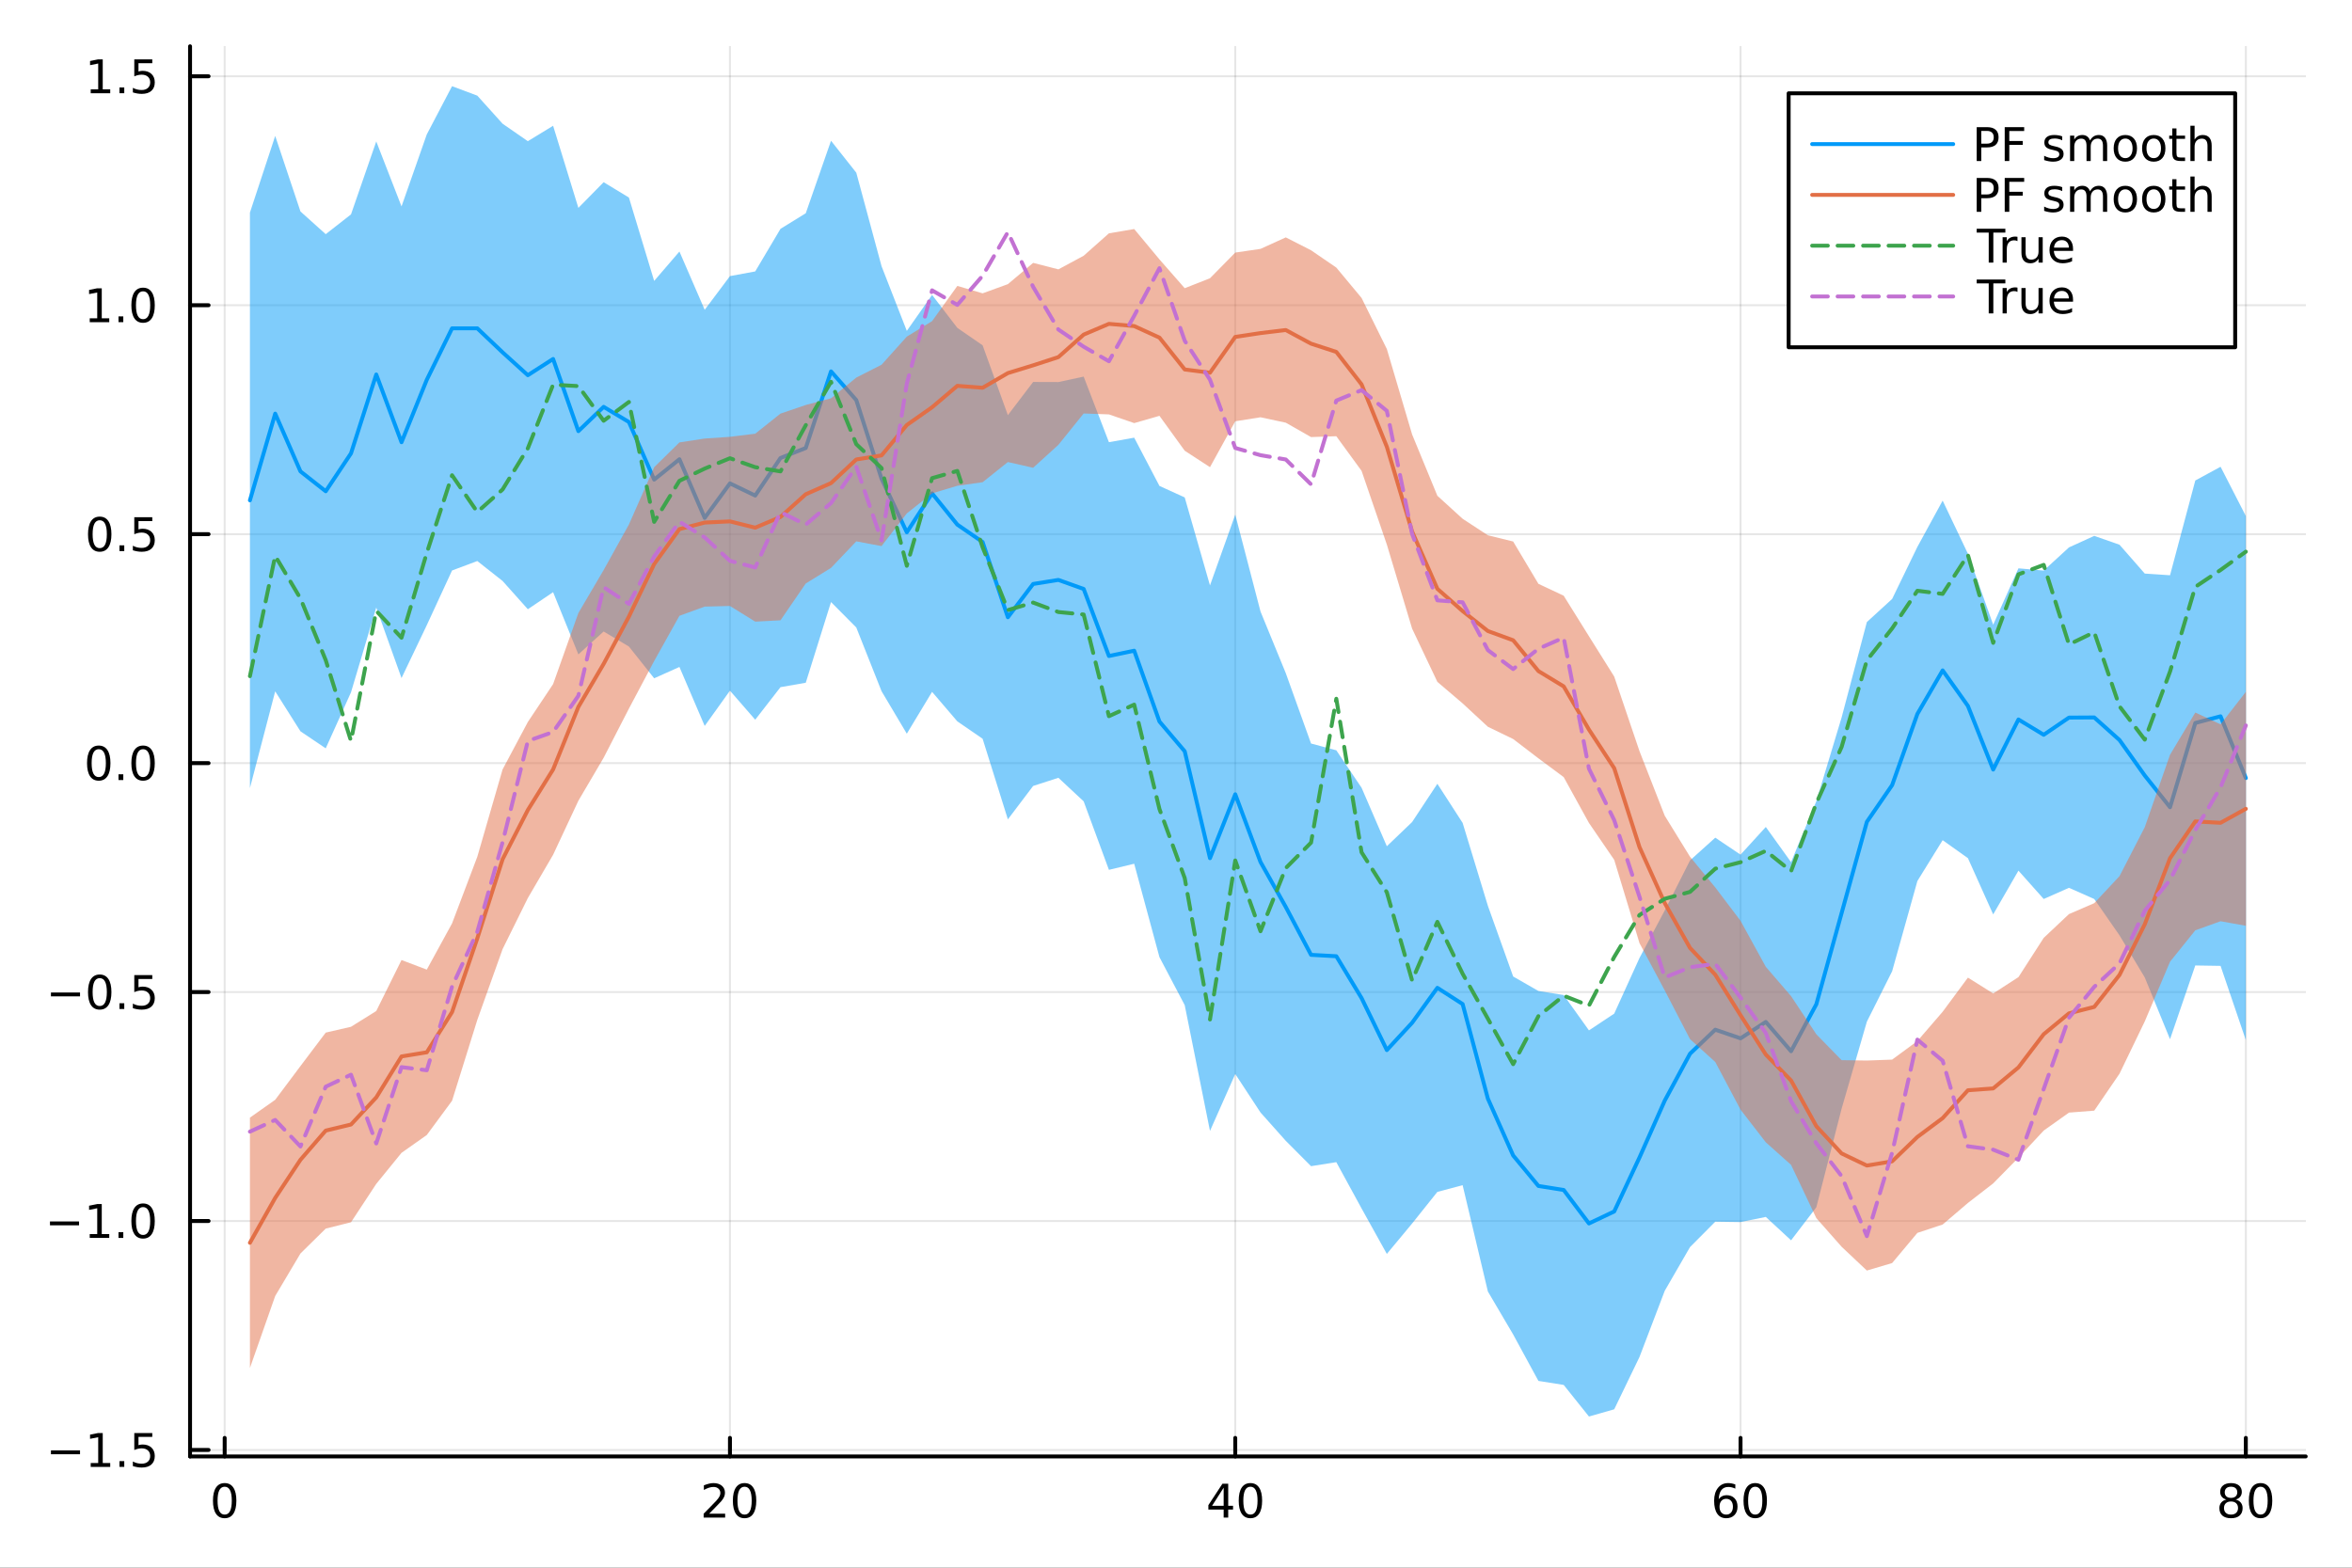 <?xml version="1.0" encoding="utf-8"?>
<svg xmlns="http://www.w3.org/2000/svg" xmlns:xlink="http://www.w3.org/1999/xlink" width="600" height="400" viewBox="0 0 2400 1600">
<rect x="0" y="0" width="2400" height="1600" fill="#333333" stroke="none"/>
<defs>
  <clipPath id="clip030">
    <rect x="0" y="0" width="2400" height="1600"/>
  </clipPath>
</defs>
<path clip-path="url(#clip030)" d="M0 1600 L2400 1600 L2400 0 L0 0  Z" fill="#ffffff" fill-rule="evenodd" fill-opacity="1"/>
<defs>
  <clipPath id="clip031">
    <rect x="480" y="0" width="1681" height="1600"/>
  </clipPath>
</defs>
<path clip-path="url(#clip030)" d="M193.936 1486.45 L2352.76 1486.45 L2352.76 47.244 L193.936 47.244  Z" fill="#ffffff" fill-rule="evenodd" fill-opacity="1"/>
<defs>
  <clipPath id="clip032">
    <rect x="193" y="47" width="2160" height="1440"/>
  </clipPath>
</defs>
<polyline clip-path="url(#clip032)" style="stroke:#000000; stroke-linecap:round; stroke-linejoin:round; stroke-width:2; stroke-opacity:0.1; fill:none" points="229.255,1486.45 229.255,47.244 "/>
<polyline clip-path="url(#clip032)" style="stroke:#000000; stroke-linecap:round; stroke-linejoin:round; stroke-width:2; stroke-opacity:0.1; fill:none" points="744.855,1486.45 744.855,47.244 "/>
<polyline clip-path="url(#clip032)" style="stroke:#000000; stroke-linecap:round; stroke-linejoin:round; stroke-width:2; stroke-opacity:0.1; fill:none" points="1260.46,1486.45 1260.46,47.244 "/>
<polyline clip-path="url(#clip032)" style="stroke:#000000; stroke-linecap:round; stroke-linejoin:round; stroke-width:2; stroke-opacity:0.1; fill:none" points="1776.06,1486.45 1776.06,47.244 "/>
<polyline clip-path="url(#clip032)" style="stroke:#000000; stroke-linecap:round; stroke-linejoin:round; stroke-width:2; stroke-opacity:0.1; fill:none" points="2291.66,1486.45 2291.66,47.244 "/>
<polyline clip-path="url(#clip032)" style="stroke:#000000; stroke-linecap:round; stroke-linejoin:round; stroke-width:2; stroke-opacity:0.1; fill:none" points="193.936,1479.84 2352.76,1479.84 "/>
<polyline clip-path="url(#clip032)" style="stroke:#000000; stroke-linecap:round; stroke-linejoin:round; stroke-width:2; stroke-opacity:0.1; fill:none" points="193.936,1246.17 2352.76,1246.17 "/>
<polyline clip-path="url(#clip032)" style="stroke:#000000; stroke-linecap:round; stroke-linejoin:round; stroke-width:2; stroke-opacity:0.1; fill:none" points="193.936,1012.51 2352.76,1012.51 "/>
<polyline clip-path="url(#clip032)" style="stroke:#000000; stroke-linecap:round; stroke-linejoin:round; stroke-width:2; stroke-opacity:0.1; fill:none" points="193.936,778.848 2352.76,778.848 "/>
<polyline clip-path="url(#clip032)" style="stroke:#000000; stroke-linecap:round; stroke-linejoin:round; stroke-width:2; stroke-opacity:0.1; fill:none" points="193.936,545.184 2352.76,545.184 "/>
<polyline clip-path="url(#clip032)" style="stroke:#000000; stroke-linecap:round; stroke-linejoin:round; stroke-width:2; stroke-opacity:0.1; fill:none" points="193.936,311.521 2352.76,311.521 "/>
<polyline clip-path="url(#clip032)" style="stroke:#000000; stroke-linecap:round; stroke-linejoin:round; stroke-width:2; stroke-opacity:0.1; fill:none" points="193.936,77.858 2352.76,77.858 "/>
<polyline clip-path="url(#clip030)" style="stroke:#000000; stroke-linecap:round; stroke-linejoin:round; stroke-width:4; stroke-opacity:1; fill:none" points="193.936,1486.45 2352.76,1486.45 "/>
<polyline clip-path="url(#clip030)" style="stroke:#000000; stroke-linecap:round; stroke-linejoin:round; stroke-width:4; stroke-opacity:1; fill:none" points="229.255,1486.45 229.255,1467.55 "/>
<polyline clip-path="url(#clip030)" style="stroke:#000000; stroke-linecap:round; stroke-linejoin:round; stroke-width:4; stroke-opacity:1; fill:none" points="744.855,1486.45 744.855,1467.55 "/>
<polyline clip-path="url(#clip030)" style="stroke:#000000; stroke-linecap:round; stroke-linejoin:round; stroke-width:4; stroke-opacity:1; fill:none" points="1260.46,1486.45 1260.46,1467.55 "/>
<polyline clip-path="url(#clip030)" style="stroke:#000000; stroke-linecap:round; stroke-linejoin:round; stroke-width:4; stroke-opacity:1; fill:none" points="1776.06,1486.45 1776.06,1467.55 "/>
<polyline clip-path="url(#clip030)" style="stroke:#000000; stroke-linecap:round; stroke-linejoin:round; stroke-width:4; stroke-opacity:1; fill:none" points="2291.66,1486.45 2291.66,1467.55 "/>
<path clip-path="url(#clip030)" d="M229.255 1517.37 Q225.644 1517.37 223.815 1520.93 Q222.009 1524.47 222.009 1531.6 Q222.009 1538.71 223.815 1542.27 Q225.644 1545.82 229.255 1545.82 Q232.889 1545.82 234.694 1542.27 Q236.523 1538.71 236.523 1531.6 Q236.523 1524.47 234.694 1520.93 Q232.889 1517.37 229.255 1517.37 M229.255 1513.66 Q235.065 1513.66 238.12 1518.27 Q241.199 1522.85 241.199 1531.6 Q241.199 1540.33 238.12 1544.94 Q235.065 1549.52 229.255 1549.52 Q223.444 1549.52 220.366 1544.94 Q217.31 1540.33 217.31 1531.6 Q217.31 1522.85 220.366 1518.27 Q223.444 1513.66 229.255 1513.66 Z" fill="#000000" fill-rule="nonzero" fill-opacity="1" /><path clip-path="url(#clip030)" d="M723.629 1544.91 L739.948 1544.91 L739.948 1548.85 L718.004 1548.85 L718.004 1544.91 Q720.666 1542.16 725.249 1537.53 Q729.855 1532.88 731.036 1531.53 Q733.281 1529.01 734.161 1527.27 Q735.064 1525.51 735.064 1523.82 Q735.064 1521.07 733.119 1519.33 Q731.198 1517.6 728.096 1517.6 Q725.897 1517.6 723.443 1518.36 Q721.013 1519.13 718.235 1520.68 L718.235 1515.95 Q721.059 1514.82 723.513 1514.24 Q725.967 1513.66 728.004 1513.66 Q733.374 1513.66 736.568 1516.35 Q739.763 1519.03 739.763 1523.52 Q739.763 1525.65 738.953 1527.57 Q738.166 1529.47 736.059 1532.07 Q735.48 1532.74 732.379 1535.95 Q729.277 1539.15 723.629 1544.91 Z" fill="#000000" fill-rule="nonzero" fill-opacity="1" /><path clip-path="url(#clip030)" d="M759.763 1517.37 Q756.152 1517.37 754.323 1520.93 Q752.517 1524.47 752.517 1531.6 Q752.517 1538.71 754.323 1542.27 Q756.152 1545.82 759.763 1545.82 Q763.397 1545.82 765.202 1542.27 Q767.031 1538.71 767.031 1531.6 Q767.031 1524.47 765.202 1520.93 Q763.397 1517.37 759.763 1517.37 M759.763 1513.66 Q765.573 1513.66 768.628 1518.27 Q771.707 1522.85 771.707 1531.6 Q771.707 1540.33 768.628 1544.94 Q765.573 1549.52 759.763 1549.52 Q753.952 1549.52 750.874 1544.94 Q747.818 1540.33 747.818 1531.6 Q747.818 1522.85 750.874 1518.27 Q753.952 1513.66 759.763 1513.66 Z" fill="#000000" fill-rule="nonzero" fill-opacity="1" /><path clip-path="url(#clip030)" d="M1248.63 1518.36 L1236.82 1536.81 L1248.63 1536.81 L1248.63 1518.36 M1247.4 1514.29 L1253.28 1514.29 L1253.28 1536.81 L1258.21 1536.81 L1258.21 1540.7 L1253.28 1540.7 L1253.28 1548.85 L1248.63 1548.85 L1248.63 1540.7 L1233.03 1540.7 L1233.03 1536.19 L1247.4 1514.29 Z" fill="#000000" fill-rule="nonzero" fill-opacity="1" /><path clip-path="url(#clip030)" d="M1275.94 1517.37 Q1272.33 1517.37 1270.5 1520.93 Q1268.7 1524.47 1268.7 1531.6 Q1268.7 1538.71 1270.5 1542.27 Q1272.33 1545.82 1275.94 1545.82 Q1279.58 1545.82 1281.38 1542.27 Q1283.21 1538.71 1283.21 1531.6 Q1283.21 1524.47 1281.38 1520.93 Q1279.58 1517.37 1275.94 1517.37 M1275.94 1513.66 Q1281.75 1513.66 1284.81 1518.27 Q1287.89 1522.85 1287.89 1531.6 Q1287.89 1540.33 1284.81 1544.94 Q1281.75 1549.52 1275.94 1549.52 Q1270.13 1549.52 1267.05 1544.94 Q1264 1540.33 1264 1531.6 Q1264 1522.85 1267.05 1518.27 Q1270.13 1513.66 1275.94 1513.66 Z" fill="#000000" fill-rule="nonzero" fill-opacity="1" /><path clip-path="url(#clip030)" d="M1761.46 1529.7 Q1758.31 1529.7 1756.46 1531.86 Q1754.63 1534.01 1754.63 1537.76 Q1754.63 1541.49 1756.46 1543.66 Q1758.31 1545.82 1761.46 1545.82 Q1764.61 1545.82 1766.44 1543.66 Q1768.29 1541.49 1768.29 1537.76 Q1768.29 1534.01 1766.44 1531.86 Q1764.61 1529.7 1761.46 1529.7 M1770.74 1515.05 L1770.74 1519.31 Q1768.98 1518.48 1767.18 1518.04 Q1765.4 1517.6 1763.64 1517.6 Q1759.01 1517.6 1756.55 1520.72 Q1754.12 1523.85 1753.78 1530.17 Q1755.14 1528.15 1757.2 1527.09 Q1759.26 1526 1761.74 1526 Q1766.95 1526 1769.96 1529.17 Q1772.99 1532.32 1772.99 1537.76 Q1772.99 1543.08 1769.84 1546.3 Q1766.69 1549.52 1761.46 1549.52 Q1755.47 1549.52 1752.3 1544.94 Q1749.12 1540.33 1749.12 1531.6 Q1749.12 1523.41 1753.01 1518.55 Q1756.9 1513.66 1763.45 1513.66 Q1765.21 1513.66 1766.99 1514.01 Q1768.8 1514.36 1770.74 1515.05 Z" fill="#000000" fill-rule="nonzero" fill-opacity="1" /><path clip-path="url(#clip030)" d="M1791.04 1517.37 Q1787.43 1517.37 1785.61 1520.93 Q1783.8 1524.47 1783.8 1531.6 Q1783.8 1538.71 1785.61 1542.27 Q1787.43 1545.82 1791.04 1545.82 Q1794.68 1545.82 1796.48 1542.27 Q1798.31 1538.71 1798.31 1531.6 Q1798.31 1524.47 1796.48 1520.93 Q1794.68 1517.37 1791.04 1517.37 M1791.04 1513.66 Q1796.86 1513.66 1799.91 1518.27 Q1802.99 1522.85 1802.99 1531.6 Q1802.99 1540.33 1799.91 1544.94 Q1796.86 1549.52 1791.04 1549.52 Q1785.23 1549.52 1782.16 1544.94 Q1779.1 1540.33 1779.1 1531.6 Q1779.1 1522.85 1782.16 1518.27 Q1785.23 1513.66 1791.04 1513.66 Z" fill="#000000" fill-rule="nonzero" fill-opacity="1" /><path clip-path="url(#clip030)" d="M2276.53 1532.44 Q2273.2 1532.44 2271.28 1534.22 Q2269.38 1536 2269.38 1539.13 Q2269.38 1542.25 2271.28 1544.03 Q2273.2 1545.82 2276.53 1545.82 Q2279.86 1545.82 2281.78 1544.03 Q2283.71 1542.23 2283.71 1539.13 Q2283.71 1536 2281.78 1534.22 Q2279.89 1532.44 2276.53 1532.44 M2271.85 1530.45 Q2268.84 1529.7 2267.16 1527.64 Q2265.49 1525.58 2265.49 1522.62 Q2265.49 1518.48 2268.43 1516.07 Q2271.39 1513.66 2276.53 1513.66 Q2281.69 1513.66 2284.63 1516.07 Q2287.57 1518.48 2287.57 1522.62 Q2287.57 1525.58 2285.88 1527.64 Q2284.22 1529.7 2281.23 1530.45 Q2284.61 1531.23 2286.48 1533.52 Q2288.38 1535.82 2288.38 1539.13 Q2288.38 1544.15 2285.3 1546.83 Q2282.25 1549.52 2276.53 1549.52 Q2270.81 1549.52 2267.73 1546.83 Q2264.68 1544.15 2264.68 1539.13 Q2264.68 1535.82 2266.58 1533.52 Q2268.47 1531.23 2271.85 1530.45 M2270.14 1523.06 Q2270.14 1525.75 2271.81 1527.25 Q2273.5 1528.76 2276.53 1528.76 Q2279.54 1528.76 2281.23 1527.25 Q2282.94 1525.75 2282.94 1523.06 Q2282.94 1520.38 2281.23 1518.87 Q2279.54 1517.37 2276.53 1517.37 Q2273.5 1517.37 2271.81 1518.87 Q2270.14 1520.38 2270.14 1523.06 Z" fill="#000000" fill-rule="nonzero" fill-opacity="1" /><path clip-path="url(#clip030)" d="M2306.69 1517.37 Q2303.08 1517.37 2301.25 1520.93 Q2299.45 1524.47 2299.45 1531.6 Q2299.45 1538.71 2301.25 1542.27 Q2303.08 1545.82 2306.69 1545.82 Q2310.33 1545.82 2312.13 1542.27 Q2313.96 1538.71 2313.96 1531.6 Q2313.96 1524.47 2312.13 1520.93 Q2310.33 1517.37 2306.69 1517.37 M2306.69 1513.66 Q2312.5 1513.66 2315.56 1518.27 Q2318.64 1522.85 2318.64 1531.6 Q2318.64 1540.33 2315.56 1544.94 Q2312.5 1549.52 2306.69 1549.52 Q2300.88 1549.52 2297.8 1544.94 Q2294.75 1540.33 2294.75 1531.6 Q2294.75 1522.85 2297.8 1518.27 Q2300.88 1513.66 2306.69 1513.66 Z" fill="#000000" fill-rule="nonzero" fill-opacity="1" /><polyline clip-path="url(#clip030)" style="stroke:#000000; stroke-linecap:round; stroke-linejoin:round; stroke-width:4; stroke-opacity:1; fill:none" points="193.936,1486.45 193.936,47.244 "/>
<polyline clip-path="url(#clip030)" style="stroke:#000000; stroke-linecap:round; stroke-linejoin:round; stroke-width:4; stroke-opacity:1; fill:none" points="193.936,1479.84 212.834,1479.84 "/>
<polyline clip-path="url(#clip030)" style="stroke:#000000; stroke-linecap:round; stroke-linejoin:round; stroke-width:4; stroke-opacity:1; fill:none" points="193.936,1246.17 212.834,1246.17 "/>
<polyline clip-path="url(#clip030)" style="stroke:#000000; stroke-linecap:round; stroke-linejoin:round; stroke-width:4; stroke-opacity:1; fill:none" points="193.936,1012.51 212.834,1012.51 "/>
<polyline clip-path="url(#clip030)" style="stroke:#000000; stroke-linecap:round; stroke-linejoin:round; stroke-width:4; stroke-opacity:1; fill:none" points="193.936,778.848 212.834,778.848 "/>
<polyline clip-path="url(#clip030)" style="stroke:#000000; stroke-linecap:round; stroke-linejoin:round; stroke-width:4; stroke-opacity:1; fill:none" points="193.936,545.184 212.834,545.184 "/>
<polyline clip-path="url(#clip030)" style="stroke:#000000; stroke-linecap:round; stroke-linejoin:round; stroke-width:4; stroke-opacity:1; fill:none" points="193.936,311.521 212.834,311.521 "/>
<polyline clip-path="url(#clip030)" style="stroke:#000000; stroke-linecap:round; stroke-linejoin:round; stroke-width:4; stroke-opacity:1; fill:none" points="193.936,77.858 212.834,77.858 "/>
<path clip-path="url(#clip030)" d="M51.987 1480.29 L81.663 1480.29 L81.663 1484.22 L51.987 1484.22 L51.987 1480.29 Z" fill="#000000" fill-rule="nonzero" fill-opacity="1" /><path clip-path="url(#clip030)" d="M92.566 1493.18 L100.205 1493.18 L100.205 1466.82 L91.895 1468.48 L91.895 1464.22 L100.159 1462.56 L104.834 1462.56 L104.834 1493.18 L112.473 1493.18 L112.473 1497.12 L92.566 1497.12 L92.566 1493.18 Z" fill="#000000" fill-rule="nonzero" fill-opacity="1" /><path clip-path="url(#clip030)" d="M121.918 1491.24 L126.802 1491.24 L126.802 1497.12 L121.918 1497.12 L121.918 1491.24 Z" fill="#000000" fill-rule="nonzero" fill-opacity="1" /><path clip-path="url(#clip030)" d="M137.033 1462.56 L155.39 1462.56 L155.39 1466.49 L141.316 1466.49 L141.316 1474.96 Q142.334 1474.62 143.353 1474.46 Q144.371 1474.27 145.39 1474.27 Q151.177 1474.27 154.556 1477.44 Q157.936 1480.61 157.936 1486.03 Q157.936 1491.61 154.464 1494.71 Q150.992 1497.79 144.672 1497.79 Q142.496 1497.79 140.228 1497.42 Q137.982 1497.05 135.575 1496.31 L135.575 1491.61 Q137.658 1492.74 139.881 1493.3 Q142.103 1493.85 144.58 1493.85 Q148.584 1493.85 150.922 1491.75 Q153.26 1489.64 153.26 1486.03 Q153.26 1482.42 150.922 1480.31 Q148.584 1478.21 144.58 1478.21 Q142.705 1478.21 140.83 1478.62 Q138.978 1479.04 137.033 1479.92 L137.033 1462.56 Z" fill="#000000" fill-rule="nonzero" fill-opacity="1" /><path clip-path="url(#clip030)" d="M50.992 1246.63 L80.668 1246.63 L80.668 1250.56 L50.992 1250.56 L50.992 1246.63 Z" fill="#000000" fill-rule="nonzero" fill-opacity="1" /><path clip-path="url(#clip030)" d="M91.571 1259.52 L99.21 1259.52 L99.21 1233.15 L90.899 1234.82 L90.899 1230.56 L99.163 1228.89 L103.839 1228.89 L103.839 1259.52 L111.478 1259.52 L111.478 1263.45 L91.571 1263.45 L91.571 1259.52 Z" fill="#000000" fill-rule="nonzero" fill-opacity="1" /><path clip-path="url(#clip030)" d="M120.922 1257.57 L125.807 1257.57 L125.807 1263.45 L120.922 1263.45 L120.922 1257.57 Z" fill="#000000" fill-rule="nonzero" fill-opacity="1" /><path clip-path="url(#clip030)" d="M145.992 1231.97 Q142.381 1231.97 140.552 1235.54 Q138.746 1239.08 138.746 1246.21 Q138.746 1253.32 140.552 1256.88 Q142.381 1260.42 145.992 1260.42 Q149.626 1260.42 151.431 1256.88 Q153.26 1253.32 153.26 1246.21 Q153.26 1239.08 151.431 1235.54 Q149.626 1231.97 145.992 1231.97 M145.992 1228.27 Q151.802 1228.27 154.857 1232.88 Q157.936 1237.46 157.936 1246.21 Q157.936 1254.94 154.857 1259.54 Q151.802 1264.13 145.992 1264.13 Q140.181 1264.13 137.103 1259.54 Q134.047 1254.94 134.047 1246.21 Q134.047 1237.46 137.103 1232.88 Q140.181 1228.27 145.992 1228.27 Z" fill="#000000" fill-rule="nonzero" fill-opacity="1" /><path clip-path="url(#clip030)" d="M51.987 1012.96 L81.663 1012.96 L81.663 1016.9 L51.987 1016.9 L51.987 1012.96 Z" fill="#000000" fill-rule="nonzero" fill-opacity="1" /><path clip-path="url(#clip030)" d="M101.756 998.31 Q98.145 998.31 96.316 1001.87 Q94.51 1005.42 94.51 1012.55 Q94.51 1019.65 96.316 1023.22 Q98.145 1026.76 101.756 1026.76 Q105.39 1026.76 107.196 1023.22 Q109.024 1019.65 109.024 1012.55 Q109.024 1005.42 107.196 1001.87 Q105.39 998.31 101.756 998.31 M101.756 994.606 Q107.566 994.606 110.621 999.212 Q113.7 1003.8 113.7 1012.55 Q113.7 1021.27 110.621 1025.88 Q107.566 1030.46 101.756 1030.46 Q95.946 1030.46 92.867 1025.88 Q89.811 1021.27 89.811 1012.55 Q89.811 1003.8 92.867 999.212 Q95.946 994.606 101.756 994.606 Z" fill="#000000" fill-rule="nonzero" fill-opacity="1" /><path clip-path="url(#clip030)" d="M121.918 1023.91 L126.802 1023.91 L126.802 1029.79 L121.918 1029.79 L121.918 1023.91 Z" fill="#000000" fill-rule="nonzero" fill-opacity="1" /><path clip-path="url(#clip030)" d="M137.033 995.231 L155.39 995.231 L155.39 999.166 L141.316 999.166 L141.316 1007.64 Q142.334 1007.29 143.353 1007.13 Q144.371 1006.94 145.39 1006.94 Q151.177 1006.94 154.556 1010.12 Q157.936 1013.29 157.936 1018.7 Q157.936 1024.28 154.464 1027.38 Q150.992 1030.46 144.672 1030.46 Q142.496 1030.46 140.228 1030.09 Q137.982 1029.72 135.575 1028.98 L135.575 1024.28 Q137.658 1025.42 139.881 1025.97 Q142.103 1026.53 144.58 1026.53 Q148.584 1026.53 150.922 1024.42 Q153.26 1022.31 153.26 1018.7 Q153.26 1015.09 150.922 1012.99 Q148.584 1010.88 144.58 1010.88 Q142.705 1010.88 140.83 1011.3 Q138.978 1011.71 137.033 1012.59 L137.033 995.231 Z" fill="#000000" fill-rule="nonzero" fill-opacity="1" /><path clip-path="url(#clip030)" d="M100.76 764.646 Q97.149 764.646 95.321 768.211 Q93.515 771.753 93.515 778.882 Q93.515 785.989 95.321 789.554 Q97.149 793.095 100.76 793.095 Q104.395 793.095 106.2 789.554 Q108.029 785.989 108.029 778.882 Q108.029 771.753 106.2 768.211 Q104.395 764.646 100.76 764.646 M100.76 760.943 Q106.571 760.943 109.626 765.549 Q112.705 770.132 112.705 778.882 Q112.705 787.609 109.626 792.216 Q106.571 796.799 100.76 796.799 Q94.95 796.799 91.871 792.216 Q88.816 787.609 88.816 778.882 Q88.816 770.132 91.871 765.549 Q94.95 760.943 100.76 760.943 Z" fill="#000000" fill-rule="nonzero" fill-opacity="1" /><path clip-path="url(#clip030)" d="M120.922 790.248 L125.807 790.248 L125.807 796.128 L120.922 796.128 L120.922 790.248 Z" fill="#000000" fill-rule="nonzero" fill-opacity="1" /><path clip-path="url(#clip030)" d="M145.992 764.646 Q142.381 764.646 140.552 768.211 Q138.746 771.753 138.746 778.882 Q138.746 785.989 140.552 789.554 Q142.381 793.095 145.992 793.095 Q149.626 793.095 151.431 789.554 Q153.26 785.989 153.26 778.882 Q153.26 771.753 151.431 768.211 Q149.626 764.646 145.992 764.646 M145.992 760.943 Q151.802 760.943 154.857 765.549 Q157.936 770.132 157.936 778.882 Q157.936 787.609 154.857 792.216 Q151.802 796.799 145.992 796.799 Q140.181 796.799 137.103 792.216 Q134.047 787.609 134.047 778.882 Q134.047 770.132 137.103 765.549 Q140.181 760.943 145.992 760.943 Z" fill="#000000" fill-rule="nonzero" fill-opacity="1" /><path clip-path="url(#clip030)" d="M101.756 530.983 Q98.145 530.983 96.316 534.548 Q94.51 538.09 94.51 545.219 Q94.51 552.326 96.316 555.89 Q98.145 559.432 101.756 559.432 Q105.39 559.432 107.196 555.89 Q109.024 552.326 109.024 545.219 Q109.024 538.09 107.196 534.548 Q105.39 530.983 101.756 530.983 M101.756 527.279 Q107.566 527.279 110.621 531.886 Q113.7 536.469 113.7 545.219 Q113.7 553.946 110.621 558.552 Q107.566 563.136 101.756 563.136 Q95.946 563.136 92.867 558.552 Q89.811 553.946 89.811 545.219 Q89.811 536.469 92.867 531.886 Q95.946 527.279 101.756 527.279 Z" fill="#000000" fill-rule="nonzero" fill-opacity="1" /><path clip-path="url(#clip030)" d="M121.918 556.585 L126.802 556.585 L126.802 562.464 L121.918 562.464 L121.918 556.585 Z" fill="#000000" fill-rule="nonzero" fill-opacity="1" /><path clip-path="url(#clip030)" d="M137.033 527.904 L155.39 527.904 L155.39 531.84 L141.316 531.84 L141.316 540.312 Q142.334 539.964 143.353 539.802 Q144.371 539.617 145.39 539.617 Q151.177 539.617 154.556 542.789 Q157.936 545.96 157.936 551.376 Q157.936 556.955 154.464 560.057 Q150.992 563.136 144.672 563.136 Q142.496 563.136 140.228 562.765 Q137.982 562.395 135.575 561.654 L135.575 556.955 Q137.658 558.089 139.881 558.645 Q142.103 559.201 144.58 559.201 Q148.584 559.201 150.922 557.094 Q153.26 554.988 153.26 551.376 Q153.26 547.765 150.922 545.659 Q148.584 543.552 144.58 543.552 Q142.705 543.552 140.83 543.969 Q138.978 544.386 137.033 545.265 L137.033 527.904 Z" fill="#000000" fill-rule="nonzero" fill-opacity="1" /><path clip-path="url(#clip030)" d="M91.571 324.866 L99.21 324.866 L99.21 298.5 L90.899 300.167 L90.899 295.908 L99.163 294.241 L103.839 294.241 L103.839 324.866 L111.478 324.866 L111.478 328.801 L91.571 328.801 L91.571 324.866 Z" fill="#000000" fill-rule="nonzero" fill-opacity="1" /><path clip-path="url(#clip030)" d="M120.922 322.921 L125.807 322.921 L125.807 328.801 L120.922 328.801 L120.922 322.921 Z" fill="#000000" fill-rule="nonzero" fill-opacity="1" /><path clip-path="url(#clip030)" d="M145.992 297.32 Q142.381 297.32 140.552 300.885 Q138.746 304.426 138.746 311.556 Q138.746 318.662 140.552 322.227 Q142.381 325.769 145.992 325.769 Q149.626 325.769 151.431 322.227 Q153.26 318.662 153.26 311.556 Q153.26 304.426 151.431 300.885 Q149.626 297.32 145.992 297.32 M145.992 293.616 Q151.802 293.616 154.857 298.223 Q157.936 302.806 157.936 311.556 Q157.936 320.283 154.857 324.889 Q151.802 329.472 145.992 329.472 Q140.181 329.472 137.103 324.889 Q134.047 320.283 134.047 311.556 Q134.047 302.806 137.103 298.223 Q140.181 293.616 145.992 293.616 Z" fill="#000000" fill-rule="nonzero" fill-opacity="1" /><path clip-path="url(#clip030)" d="M92.566 91.203 L100.205 91.203 L100.205 64.837 L91.895 66.504 L91.895 62.244 L100.159 60.578 L104.834 60.578 L104.834 91.203 L112.473 91.203 L112.473 95.138 L92.566 95.138 L92.566 91.203 Z" fill="#000000" fill-rule="nonzero" fill-opacity="1" /><path clip-path="url(#clip030)" d="M121.918 89.258 L126.802 89.258 L126.802 95.138 L121.918 95.138 L121.918 89.258 Z" fill="#000000" fill-rule="nonzero" fill-opacity="1" /><path clip-path="url(#clip030)" d="M137.033 60.578 L155.39 60.578 L155.39 64.513 L141.316 64.513 L141.316 72.985 Q142.334 72.638 143.353 72.476 Q144.371 72.291 145.39 72.291 Q151.177 72.291 154.556 75.462 Q157.936 78.633 157.936 84.05 Q157.936 89.629 154.464 92.73 Q150.992 95.809 144.672 95.809 Q142.496 95.809 140.228 95.439 Q137.982 95.068 135.575 94.328 L135.575 89.629 Q137.658 90.763 139.881 91.318 Q142.103 91.874 144.58 91.874 Q148.584 91.874 150.922 89.767 Q153.26 87.661 153.26 84.05 Q153.26 80.439 150.922 78.332 Q148.584 76.226 144.58 76.226 Q142.705 76.226 140.83 76.642 Q138.978 77.059 137.033 77.939 L137.033 60.578 Z" fill="#000000" fill-rule="nonzero" fill-opacity="1" /><path clip-path="url(#clip032)" d="M255.035 804.286 L280.815 705.592 L306.595 746.394 L332.375 763.764 L358.155 706.609 L383.935 620.078 L409.715 692.039 L435.495 638.059 L461.275 582.249 L487.055 572.587 L512.835 592.938 L538.615 621.784 L564.395 604.378 L590.175 667.896 L615.955 644.529 L641.735 659.844 L667.515 692.267 L693.295 680.709 L719.075 740.908 L744.855 704.913 L770.635 734.538 L796.415 701.324 L822.195 696.821 L847.975 614.449 L873.755 640.414 L899.535 705.432 L925.316 748.819 L951.096 706.109 L976.876 736.241 L1002.66 753.96 L1028.44 836.246 L1054.22 802.165 L1080 793.812 L1105.78 817.853 L1131.56 887.765 L1157.34 881.534 L1183.12 976.891 L1208.9 1025.86 L1234.68 1154.24 L1260.46 1096.13 L1286.24 1135.42 L1312.02 1164.34 L1337.8 1190.21 L1363.58 1186.11 L1389.36 1233.35 L1415.14 1279.75 L1440.92 1248.73 L1466.7 1216.44 L1492.48 1209.62 L1518.26 1318.14 L1544.04 1361.97 L1569.82 1409.38 L1595.6 1413.47 L1621.38 1445.72 L1647.16 1438.35 L1672.94 1384.96 L1698.72 1317.4 L1724.5 1272.79 L1750.28 1246.86 L1776.06 1247.24 L1801.84 1242 L1827.62 1265.88 L1853.4 1232.14 L1879.18 1131.61 L1904.96 1042.75 L1930.74 991.296 L1956.52 899.158 L1982.3 857.489 L2008.08 875.848 L2033.86 933.248 L2059.64 888.584 L2085.42 917.517 L2111.2 906.106 L2136.98 917.536 L2162.76 954.636 L2188.54 997.624 L2214.32 1060.63 L2240.1 985.361 L2265.88 985.777 L2291.66 1061.5 L2291.66 526.654 L2265.88 476.374 L2240.1 490.403 L2214.32 587.122 L2188.54 585.393 L2162.76 555.957 L2136.98 546.935 L2111.2 558.683 L2085.42 582.331 L2059.64 580.041 L2033.86 637.605 L2008.08 565.143 L1982.3 510.936 L1956.52 558.136 L1930.74 611.304 L1904.96 634.883 L1879.18 732.305 L1853.4 817.753 L1827.62 879.928 L1801.84 844.013 L1776.06 872.268 L1750.28 854.951 L1724.5 878.141 L1698.72 929.204 L1672.94 977.754 L1647.16 1034.51 L1621.38 1051.62 L1595.6 1015.54 L1569.82 1011.42 L1544.04 996.613 L1518.26 924.537 L1492.48 839.876 L1466.7 799.939 L1440.92 838.992 L1415.14 863.698 L1389.36 803.977 L1363.58 765.77 L1337.8 758.841 L1312.02 687.023 L1286.24 624.137 L1260.46 525.21 L1234.68 597.482 L1208.9 507.691 L1183.12 495.948 L1157.34 446.701 L1131.56 451.304 L1105.78 384.356 L1080 389.925 L1054.22 389.838 L1028.44 423.694 L1002.66 352.401 L976.876 334.636 L951.096 300.999 L925.316 337.71 L899.535 271.683 L873.755 176.241 L847.975 143.663 L822.195 217.656 L796.415 233.554 L770.635 277.018 L744.855 281.806 L719.075 316.198 L693.295 256.718 L667.515 286.707 L641.735 201.598 L615.955 185.942 L590.175 212.171 L564.395 128.363 L538.615 144.096 L512.835 126.253 L487.055 97.614 L461.275 87.976 L435.495 137.175 L409.715 210.677 L383.935 144.354 L358.155 218.818 L332.375 238.999 L306.595 215.839 L280.815 138.748 L255.035 216.979  Z" fill="#009af9" fill-rule="evenodd" fill-opacity="0.5"/>
<polyline clip-path="url(#clip032)" style="stroke:#009af9; stroke-linecap:round; stroke-linejoin:round; stroke-width:4; stroke-opacity:1; fill:none" points="255.035,510.632 280.815,422.17 306.595,481.116 332.375,501.381 358.155,462.713 383.935,382.216 409.715,451.358 435.495,387.617 461.275,335.113 487.055,335.1 512.835,359.596 538.615,382.94 564.395,366.37 590.175,440.033 615.955,415.236 641.735,430.721 667.515,489.487 693.295,468.713 719.075,528.553 744.855,493.36 770.635,505.778 796.415,467.439 822.195,457.238 847.975,379.056 873.755,408.327 899.535,488.558 925.316,543.265 951.096,503.554 976.876,535.439 1002.66,553.18 1028.44,629.97 1054.22,596.001 1080,591.869 1105.78,601.105 1131.56,669.534 1157.34,664.117 1183.12,736.42 1208.9,766.775 1234.68,875.861 1260.46,810.671 1286.24,879.777 1312.02,925.681 1337.8,974.524 1363.58,975.939 1389.36,1018.66 1415.14,1071.72 1440.92,1043.86 1466.7,1008.19 1492.48,1024.75 1518.26,1121.34 1544.04,1179.29 1569.82,1210.4 1595.6,1214.5 1621.38,1248.67 1647.16,1236.43 1672.94,1181.36 1698.72,1123.3 1724.5,1075.46 1750.28,1050.91 1776.06,1059.75 1801.84,1043 1827.62,1072.9 1853.4,1024.95 1879.18,931.955 1904.96,838.817 1930.74,801.3 1956.52,728.647 1982.3,684.212 2008.08,720.496 2033.86,785.426 2059.64,734.312 2085.42,749.924 2111.2,732.395 2136.98,732.236 2162.76,755.296 2188.54,791.508 2214.32,823.877 2240.1,737.882 2265.88,731.076 2291.66,794.076 "/>
<path clip-path="url(#clip032)" d="M255.035 1396.14 L280.815 1322.72 L306.595 1279.31 L332.375 1253.92 L358.155 1247.46 L383.935 1208.28 L409.715 1176.6 L435.495 1158.4 L461.275 1123.45 L487.055 1040.89 L512.835 968.687 L538.615 916.554 L564.395 872.385 L590.175 817.251 L615.955 773.389 L641.735 723.252 L667.515 674.642 L693.295 628.494 L719.075 619.103 L744.855 618.465 L770.635 634.446 L796.415 633.083 L822.195 595.521 L847.975 579.595 L873.755 552.515 L899.535 557.333 L925.316 523.98 L951.096 503.523 L976.876 495.793 L1002.66 492.145 L1028.44 471.564 L1054.22 477.411 L1080 454.002 L1105.78 422.002 L1131.56 422.93 L1157.34 431.819 L1183.12 424.4 L1208.9 460.018 L1234.68 476.797 L1260.46 429.959 L1286.24 425.88 L1312.02 431.395 L1337.8 446.084 L1363.58 445.213 L1389.36 480.565 L1415.14 555.755 L1440.92 641.557 L1466.7 695.915 L1492.48 717.88 L1518.26 741.76 L1544.04 754.255 L1569.82 773.958 L1595.6 793.127 L1621.38 839.912 L1647.16 877.566 L1672.94 962.509 L1698.72 1010.85 L1724.5 1060.54 L1750.28 1083.87 L1776.06 1132.52 L1801.84 1165.85 L1827.62 1188.88 L1853.4 1243.23 L1879.18 1272.45 L1904.96 1296.74 L1930.74 1289.09 L1956.52 1258.29 L1982.3 1249.77 L2008.08 1227.74 L2033.86 1207.79 L2059.64 1181.56 L2085.42 1153.87 L2111.2 1135.55 L2136.98 1133.54 L2162.76 1095.84 L2188.54 1042.45 L2214.32 981.564 L2240.1 949.486 L2265.88 940.239 L2291.66 944.853 L2291.66 706.142 L2265.88 739.299 L2240.1 727.212 L2214.32 770.294 L2188.54 844.226 L2162.76 894.194 L2136.98 921.787 L2111.2 932.927 L2085.42 957.204 L2059.64 997.258 L2033.86 1013.94 L2008.08 997.768 L1982.3 1032.6 L1956.52 1062.48 L1930.74 1081.45 L1904.96 1082.4 L1879.18 1082.01 L1853.4 1055.6 L1827.62 1016.66 L1801.84 986.735 L1776.06 939.788 L1750.28 905.734 L1724.5 874.382 L1698.72 832.538 L1672.94 766.611 L1647.16 690.524 L1621.38 649.346 L1595.6 607.993 L1569.82 595.866 L1544.04 552.666 L1518.26 546.327 L1492.48 529.47 L1466.7 505.979 L1440.92 443.388 L1415.14 356.201 L1389.36 304.091 L1363.58 273.09 L1337.8 255.419 L1312.02 242.284 L1286.24 254.009 L1260.46 257.78 L1234.68 283.988 L1208.9 294.141 L1183.12 264.735 L1157.34 233.752 L1131.56 238.138 L1105.78 261.014 L1080 274.911 L1054.22 268.288 L1028.44 290.01 L1002.66 299.369 L976.876 291.807 L951.096 327.756 L925.316 343.57 L899.535 372.257 L873.755 385.37 L847.975 406.523 L822.195 413.343 L796.415 422.125 L770.635 442.647 L744.855 445.822 L719.075 447.567 L693.295 451.541 L667.515 476.826 L641.735 535.356 L615.955 581.795 L590.175 625.672 L564.395 698.195 L538.615 736.88 L512.835 785.317 L487.055 874.417 L461.275 942.451 L435.495 989.604 L409.715 979.819 L383.935 1031.85 L358.155 1047.94 L332.375 1053.88 L306.595 1088.03 L280.815 1122.47 L255.035 1140.66  Z" fill="#e26f46" fill-rule="evenodd" fill-opacity="0.5"/>
<polyline clip-path="url(#clip032)" style="stroke:#e26f46; stroke-linecap:round; stroke-linejoin:round; stroke-width:4; stroke-opacity:1; fill:none" points="255.035,1268.4 280.815,1222.6 306.595,1183.67 332.375,1153.9 358.155,1147.7 383.935,1120.06 409.715,1078.21 435.495,1074 461.275,1032.95 487.055,957.653 512.835,877.002 538.615,826.717 564.395,785.29 590.175,721.462 615.955,677.592 641.735,629.304 667.515,575.734 693.295,540.017 719.075,533.335 744.855,532.144 770.635,538.547 796.415,527.604 822.195,504.432 847.975,493.059 873.755,468.943 899.535,464.795 925.316,433.775 951.096,415.639 976.876,393.8 1002.66,395.757 1028.44,380.787 1054.22,372.849 1080,364.457 1105.78,341.508 1131.56,330.534 1157.34,332.786 1183.12,344.567 1208.9,377.079 1234.68,380.393 1260.46,343.869 1286.24,339.945 1312.02,336.84 1337.8,350.751 1363.58,359.152 1389.36,392.328 1415.14,455.978 1440.92,542.473 1466.7,600.947 1492.48,623.675 1518.26,644.044 1544.04,653.46 1569.82,684.912 1595.6,700.56 1621.38,744.629 1647.16,784.045 1672.94,864.56 1698.72,921.696 1724.5,967.463 1750.28,994.8 1776.06,1036.15 1801.84,1076.3 1827.62,1102.77 1853.4,1149.42 1879.18,1177.23 1904.96,1189.57 1930.74,1185.27 1956.52,1160.38 1982.3,1141.18 2008.08,1112.75 2033.86,1110.87 2059.64,1089.41 2085.42,1055.54 2111.2,1034.24 2136.98,1027.66 2162.76,995.016 2188.54,943.336 2214.32,875.929 2240.1,838.349 2265.88,839.769 2291.66,825.498 "/>
<polyline clip-path="url(#clip032)" style="stroke:#3da44d; stroke-linecap:round; stroke-linejoin:round; stroke-width:4; stroke-opacity:1; fill:none" stroke-dasharray="16, 10" points="255.035,690.089 280.815,567.326 306.595,610.806 332.375,673.755 358.155,756.209 383.935,623.481 409.715,650.853 435.495,564.299 461.275,485.034 487.055,522.54 512.835,499.587 538.615,457.507 564.395,392.602 590.175,394.072 615.955,429.415 641.735,410.251 667.515,532.625 693.295,490.72 719.075,478.275 744.855,467.688 770.635,476.803 796.415,481.116 822.195,434.005 847.975,389.68 873.755,453.326 899.535,477.711 925.316,577.46 951.096,488.02 976.876,480.621 1002.66,558.528 1028.44,622.67 1054.22,614.992 1080,624.636 1105.78,627.184 1131.56,730.949 1157.34,719.137 1183.12,825.704 1208.9,896.168 1234.68,1040.49 1260.46,878.205 1286.24,950.446 1312.02,885.959 1337.8,860.002 1363.58,713.174 1389.36,869.87 1415.14,910.711 1440.92,1000.64 1466.7,940.852 1492.48,993.802 1518.26,1039.71 1544.04,1086.11 1569.82,1037.08 1595.6,1016.23 1621.38,1026.33 1647.16,976.672 1672.94,933.894 1698.72,917.328 1724.5,910.27 1750.28,886.61 1776.06,879.989 1801.84,868.401 1827.62,889.153 1853.4,819.734 1879.18,762.395 1904.96,673.987 1930.74,641.363 1956.52,602.934 1982.3,606.139 2008.08,566.49 2033.86,656.111 2059.64,586.2 2085.42,576.53 2111.2,657.761 2136.98,645.253 2162.76,720.918 2188.54,754.892 2214.32,685.386 2240.1,598.99 2265.88,581.754 2291.66,563.05 "/>
<polyline clip-path="url(#clip032)" style="stroke:#c271d2; stroke-linecap:round; stroke-linejoin:round; stroke-width:4; stroke-opacity:1; fill:none" stroke-dasharray="16, 10" points="255.035,1154.96 280.815,1143.04 306.595,1170.1 332.375,1109.08 358.155,1096.86 383.935,1167.03 409.715,1089.13 435.495,1092.32 461.275,1006.89 487.055,950.906 512.835,859.602 538.615,756.25 564.395,747.07 590.175,710.143 615.955,599.283 641.735,616.292 667.515,567.894 693.295,532.439 719.075,548.477 744.855,572.392 770.635,579.184 796.415,522.62 822.195,535.465 847.975,513.446 873.755,476.313 899.535,551.51 925.316,391.499 951.096,296.31 976.876,311.189 1002.66,281.461 1028.44,236.942 1054.22,292.746 1080,336.334 1105.78,353.848 1131.56,368.702 1157.34,322.289 1183.12,273.715 1208.9,347.765 1234.68,387.538 1260.46,457.217 1286.24,464.569 1312.02,468.951 1337.8,494.312 1363.58,408.858 1389.36,398.171 1415.14,419.339 1440.92,544.899 1466.7,612.724 1492.48,614.716 1518.26,663.528 1544.04,682.867 1569.82,662.111 1595.6,650.795 1621.38,784.535 1647.16,837.067 1672.94,915.256 1698.72,997.649 1724.5,987.154 1750.28,983.681 1776.06,1018.12 1801.84,1054.29 1827.62,1123.86 1853.4,1166.88 1879.18,1200.31 1904.96,1261.64 1930.74,1176.5 1956.52,1061.06 1982.3,1082.58 2008.08,1169.93 2033.86,1173.38 2059.64,1183.64 2085.42,1111.42 2111.2,1038.7 2136.98,1007.2 2162.76,983.223 2188.54,929.517 2214.32,898.036 2240.1,847.197 2265.88,803.578 2291.66,740.408 "/>
<path clip-path="url(#clip030)" d="M1825.15 354.418 L2280.8 354.418 L2280.8 95.218 L1825.15 95.218  Z" fill="#ffffff" fill-rule="evenodd" fill-opacity="1"/>
<polyline clip-path="url(#clip030)" style="stroke:#000000; stroke-linecap:round; stroke-linejoin:round; stroke-width:4; stroke-opacity:1; fill:none" points="1825.15,354.418 2280.8,354.418 2280.8,95.218 1825.15,95.218 1825.15,354.418 "/>
<polyline clip-path="url(#clip030)" style="stroke:#009af9; stroke-linecap:round; stroke-linejoin:round; stroke-width:4; stroke-opacity:1; fill:none" points="1849.13,147.058 1993.05,147.058 "/>
<path clip-path="url(#clip030)" d="M2021.72 133.62 L2021.72 146.606 L2027.6 146.606 Q2030.86 146.606 2032.64 144.916 Q2034.43 143.227 2034.43 140.102 Q2034.43 137 2032.64 135.31 Q2030.86 133.62 2027.6 133.62 L2021.72 133.62 M2017.04 129.778 L2027.6 129.778 Q2033.41 129.778 2036.37 132.416 Q2039.36 135.032 2039.36 140.102 Q2039.36 145.217 2036.37 147.833 Q2033.41 150.449 2027.6 150.449 L2021.72 150.449 L2021.72 164.338 L2017.04 164.338 L2017.04 129.778 Z" fill="#000000" fill-rule="nonzero" fill-opacity="1" /><path clip-path="url(#clip030)" d="M2045.63 129.778 L2065.49 129.778 L2065.49 133.713 L2050.3 133.713 L2050.3 143.898 L2064.01 143.898 L2064.01 147.833 L2050.3 147.833 L2050.3 164.338 L2045.63 164.338 L2045.63 129.778 Z" fill="#000000" fill-rule="nonzero" fill-opacity="1" /><path clip-path="url(#clip030)" d="M2104.31 139.176 L2104.31 143.203 Q2102.5 142.277 2100.56 141.815 Q2098.61 141.352 2096.53 141.352 Q2093.36 141.352 2091.76 142.324 Q2090.19 143.296 2090.19 145.24 Q2090.19 146.722 2091.32 147.578 Q2092.46 148.412 2095.88 149.176 L2097.34 149.5 Q2101.88 150.472 2103.78 152.254 Q2105.7 154.014 2105.7 157.185 Q2105.7 160.796 2102.83 162.902 Q2099.98 165.009 2094.98 165.009 Q2092.9 165.009 2090.63 164.592 Q2088.38 164.199 2085.88 163.388 L2085.88 158.99 Q2088.24 160.217 2090.54 160.842 Q2092.83 161.444 2095.07 161.444 Q2098.08 161.444 2099.7 160.426 Q2101.32 159.384 2101.32 157.509 Q2101.32 155.773 2100.14 154.847 Q2098.99 153.921 2095.03 153.064 L2093.55 152.717 Q2089.59 151.884 2087.83 150.171 Q2086.07 148.435 2086.07 145.426 Q2086.07 141.768 2088.66 139.778 Q2091.25 137.787 2096.02 137.787 Q2098.38 137.787 2100.47 138.134 Q2102.55 138.481 2104.31 139.176 Z" fill="#000000" fill-rule="nonzero" fill-opacity="1" /><path clip-path="url(#clip030)" d="M2132.67 143.389 Q2134.26 140.518 2136.48 139.153 Q2138.71 137.787 2141.72 137.787 Q2145.77 137.787 2147.97 140.634 Q2150.17 143.458 2150.17 148.689 L2150.17 164.338 L2145.88 164.338 L2145.88 148.828 Q2145.88 145.102 2144.56 143.296 Q2143.24 141.49 2140.54 141.49 Q2137.23 141.49 2135.3 143.69 Q2133.38 145.889 2133.38 149.685 L2133.38 164.338 L2129.1 164.338 L2129.1 148.828 Q2129.1 145.078 2127.78 143.296 Q2126.46 141.49 2123.71 141.49 Q2120.44 141.49 2118.52 143.713 Q2116.6 145.912 2116.6 149.685 L2116.6 164.338 L2112.32 164.338 L2112.32 138.412 L2116.6 138.412 L2116.6 142.44 Q2118.06 140.055 2120.1 138.921 Q2122.13 137.787 2124.93 137.787 Q2127.76 137.787 2129.73 139.222 Q2131.72 140.657 2132.67 143.389 Z" fill="#000000" fill-rule="nonzero" fill-opacity="1" /><path clip-path="url(#clip030)" d="M2168.71 141.398 Q2165.28 141.398 2163.29 144.083 Q2161.3 146.745 2161.3 151.398 Q2161.3 156.051 2163.27 158.736 Q2165.26 161.398 2168.71 161.398 Q2172.11 161.398 2174.1 158.713 Q2176.09 156.027 2176.09 151.398 Q2176.09 146.791 2174.1 144.106 Q2172.11 141.398 2168.71 141.398 M2168.71 137.787 Q2174.26 137.787 2177.43 141.398 Q2180.61 145.009 2180.61 151.398 Q2180.61 157.764 2177.43 161.398 Q2174.26 165.009 2168.71 165.009 Q2163.13 165.009 2159.96 161.398 Q2156.81 157.764 2156.81 151.398 Q2156.81 145.009 2159.96 141.398 Q2163.13 137.787 2168.71 137.787 Z" fill="#000000" fill-rule="nonzero" fill-opacity="1" /><path clip-path="url(#clip030)" d="M2197.71 141.398 Q2194.29 141.398 2192.29 144.083 Q2190.3 146.745 2190.3 151.398 Q2190.3 156.051 2192.27 158.736 Q2194.26 161.398 2197.71 161.398 Q2201.11 161.398 2203.1 158.713 Q2205.1 156.027 2205.1 151.398 Q2205.1 146.791 2203.1 144.106 Q2201.11 141.398 2197.71 141.398 M2197.71 137.787 Q2203.27 137.787 2206.44 141.398 Q2209.61 145.009 2209.61 151.398 Q2209.61 157.764 2206.44 161.398 Q2203.27 165.009 2197.71 165.009 Q2192.13 165.009 2188.96 161.398 Q2185.81 157.764 2185.81 151.398 Q2185.81 145.009 2188.96 141.398 Q2192.13 137.787 2197.71 137.787 Z" fill="#000000" fill-rule="nonzero" fill-opacity="1" /><path clip-path="url(#clip030)" d="M2220.88 131.051 L2220.88 138.412 L2229.66 138.412 L2229.66 141.722 L2220.88 141.722 L2220.88 155.796 Q2220.88 158.967 2221.74 159.87 Q2222.62 160.773 2225.28 160.773 L2229.66 160.773 L2229.66 164.338 L2225.28 164.338 Q2220.35 164.338 2218.48 162.509 Q2216.6 160.657 2216.6 155.796 L2216.6 141.722 L2213.48 141.722 L2213.48 138.412 L2216.6 138.412 L2216.6 131.051 L2220.88 131.051 Z" fill="#000000" fill-rule="nonzero" fill-opacity="1" /><path clip-path="url(#clip030)" d="M2256.81 148.689 L2256.81 164.338 L2252.55 164.338 L2252.55 148.828 Q2252.55 145.148 2251.11 143.319 Q2249.68 141.49 2246.81 141.49 Q2243.36 141.49 2241.37 143.69 Q2239.38 145.889 2239.38 149.685 L2239.38 164.338 L2235.1 164.338 L2235.1 128.319 L2239.38 128.319 L2239.38 142.44 Q2240.91 140.102 2242.97 138.944 Q2245.05 137.787 2247.76 137.787 Q2252.23 137.787 2254.52 140.565 Q2256.81 143.319 2256.81 148.689 Z" fill="#000000" fill-rule="nonzero" fill-opacity="1" /><polyline clip-path="url(#clip030)" style="stroke:#e26f46; stroke-linecap:round; stroke-linejoin:round; stroke-width:4; stroke-opacity:1; fill:none" points="1849.13,198.898 1993.05,198.898 "/>
<path clip-path="url(#clip030)" d="M2021.72 185.46 L2021.72 198.446 L2027.6 198.446 Q2030.86 198.446 2032.64 196.756 Q2034.43 195.067 2034.43 191.942 Q2034.43 188.84 2032.64 187.15 Q2030.86 185.46 2027.6 185.46 L2021.72 185.46 M2017.04 181.618 L2027.6 181.618 Q2033.41 181.618 2036.37 184.256 Q2039.36 186.872 2039.36 191.942 Q2039.36 197.057 2036.37 199.673 Q2033.41 202.289 2027.6 202.289 L2021.72 202.289 L2021.72 216.178 L2017.04 216.178 L2017.04 181.618 Z" fill="#000000" fill-rule="nonzero" fill-opacity="1" /><path clip-path="url(#clip030)" d="M2045.63 181.618 L2065.49 181.618 L2065.49 185.553 L2050.3 185.553 L2050.3 195.738 L2064.01 195.738 L2064.01 199.673 L2050.3 199.673 L2050.3 216.178 L2045.63 216.178 L2045.63 181.618 Z" fill="#000000" fill-rule="nonzero" fill-opacity="1" /><path clip-path="url(#clip030)" d="M2104.31 191.016 L2104.31 195.043 Q2102.5 194.117 2100.56 193.655 Q2098.61 193.192 2096.53 193.192 Q2093.36 193.192 2091.76 194.164 Q2090.19 195.136 2090.19 197.08 Q2090.19 198.562 2091.32 199.418 Q2092.46 200.252 2095.88 201.016 L2097.34 201.34 Q2101.88 202.312 2103.78 204.094 Q2105.7 205.854 2105.7 209.025 Q2105.7 212.636 2102.83 214.742 Q2099.98 216.849 2094.98 216.849 Q2092.9 216.849 2090.63 216.432 Q2088.38 216.039 2085.88 215.228 L2085.88 210.83 Q2088.24 212.057 2090.54 212.682 Q2092.83 213.284 2095.07 213.284 Q2098.08 213.284 2099.7 212.266 Q2101.32 211.224 2101.32 209.349 Q2101.32 207.613 2100.14 206.687 Q2098.99 205.761 2095.03 204.904 L2093.55 204.557 Q2089.59 203.724 2087.83 202.011 Q2086.07 200.275 2086.07 197.266 Q2086.07 193.608 2088.66 191.618 Q2091.25 189.627 2096.02 189.627 Q2098.38 189.627 2100.47 189.974 Q2102.55 190.321 2104.31 191.016 Z" fill="#000000" fill-rule="nonzero" fill-opacity="1" /><path clip-path="url(#clip030)" d="M2132.67 195.229 Q2134.26 192.358 2136.48 190.993 Q2138.71 189.627 2141.72 189.627 Q2145.77 189.627 2147.97 192.474 Q2150.17 195.298 2150.17 200.529 L2150.17 216.178 L2145.88 216.178 L2145.88 200.668 Q2145.88 196.942 2144.56 195.136 Q2143.24 193.33 2140.54 193.33 Q2137.23 193.33 2135.3 195.53 Q2133.38 197.729 2133.38 201.525 L2133.38 216.178 L2129.1 216.178 L2129.1 200.668 Q2129.1 196.918 2127.78 195.136 Q2126.46 193.33 2123.71 193.33 Q2120.44 193.33 2118.52 195.553 Q2116.6 197.752 2116.6 201.525 L2116.6 216.178 L2112.32 216.178 L2112.32 190.252 L2116.6 190.252 L2116.6 194.28 Q2118.06 191.895 2120.1 190.761 Q2122.13 189.627 2124.93 189.627 Q2127.76 189.627 2129.73 191.062 Q2131.72 192.497 2132.67 195.229 Z" fill="#000000" fill-rule="nonzero" fill-opacity="1" /><path clip-path="url(#clip030)" d="M2168.71 193.238 Q2165.28 193.238 2163.29 195.923 Q2161.3 198.585 2161.3 203.238 Q2161.3 207.891 2163.27 210.576 Q2165.26 213.238 2168.71 213.238 Q2172.11 213.238 2174.1 210.553 Q2176.09 207.867 2176.09 203.238 Q2176.09 198.631 2174.1 195.946 Q2172.11 193.238 2168.71 193.238 M2168.71 189.627 Q2174.26 189.627 2177.43 193.238 Q2180.61 196.849 2180.61 203.238 Q2180.61 209.604 2177.43 213.238 Q2174.26 216.849 2168.71 216.849 Q2163.13 216.849 2159.96 213.238 Q2156.81 209.604 2156.81 203.238 Q2156.81 196.849 2159.96 193.238 Q2163.13 189.627 2168.71 189.627 Z" fill="#000000" fill-rule="nonzero" fill-opacity="1" /><path clip-path="url(#clip030)" d="M2197.71 193.238 Q2194.29 193.238 2192.29 195.923 Q2190.3 198.585 2190.3 203.238 Q2190.3 207.891 2192.27 210.576 Q2194.26 213.238 2197.71 213.238 Q2201.11 213.238 2203.1 210.553 Q2205.1 207.867 2205.1 203.238 Q2205.1 198.631 2203.1 195.946 Q2201.11 193.238 2197.71 193.238 M2197.71 189.627 Q2203.27 189.627 2206.44 193.238 Q2209.61 196.849 2209.61 203.238 Q2209.61 209.604 2206.44 213.238 Q2203.27 216.849 2197.71 216.849 Q2192.13 216.849 2188.96 213.238 Q2185.81 209.604 2185.81 203.238 Q2185.81 196.849 2188.96 193.238 Q2192.13 189.627 2197.71 189.627 Z" fill="#000000" fill-rule="nonzero" fill-opacity="1" /><path clip-path="url(#clip030)" d="M2220.88 182.891 L2220.88 190.252 L2229.66 190.252 L2229.66 193.562 L2220.88 193.562 L2220.88 207.636 Q2220.88 210.807 2221.74 211.71 Q2222.62 212.613 2225.28 212.613 L2229.66 212.613 L2229.66 216.178 L2225.28 216.178 Q2220.35 216.178 2218.48 214.349 Q2216.6 212.497 2216.6 207.636 L2216.6 193.562 L2213.48 193.562 L2213.48 190.252 L2216.6 190.252 L2216.6 182.891 L2220.88 182.891 Z" fill="#000000" fill-rule="nonzero" fill-opacity="1" /><path clip-path="url(#clip030)" d="M2256.81 200.529 L2256.81 216.178 L2252.55 216.178 L2252.55 200.668 Q2252.55 196.988 2251.11 195.159 Q2249.68 193.33 2246.81 193.33 Q2243.36 193.33 2241.37 195.53 Q2239.38 197.729 2239.38 201.525 L2239.38 216.178 L2235.1 216.178 L2235.1 180.159 L2239.38 180.159 L2239.38 194.28 Q2240.91 191.942 2242.97 190.784 Q2245.05 189.627 2247.76 189.627 Q2252.23 189.627 2254.52 192.405 Q2256.81 195.159 2256.81 200.529 Z" fill="#000000" fill-rule="nonzero" fill-opacity="1" /><polyline clip-path="url(#clip030)" style="stroke:#3da44d; stroke-linecap:round; stroke-linejoin:round; stroke-width:4; stroke-opacity:1; fill:none" stroke-dasharray="16, 10" points="1849.13,250.738 1993.05,250.738 "/>
<path clip-path="url(#clip030)" d="M2017.04 233.458 L2046.28 233.458 L2046.28 237.393 L2034.01 237.393 L2034.01 268.018 L2029.31 268.018 L2029.31 237.393 L2017.04 237.393 L2017.04 233.458 Z" fill="#000000" fill-rule="nonzero" fill-opacity="1" /><path clip-path="url(#clip030)" d="M2058.66 246.073 Q2057.94 245.657 2057.09 245.471 Q2056.25 245.263 2055.24 245.263 Q2051.62 245.263 2049.68 247.624 Q2047.76 249.962 2047.76 254.36 L2047.76 268.018 L2043.48 268.018 L2043.48 242.092 L2047.76 242.092 L2047.76 246.12 Q2049.1 243.758 2051.25 242.624 Q2053.41 241.467 2056.49 241.467 Q2056.93 241.467 2057.46 241.536 Q2057.99 241.583 2058.64 241.698 L2058.66 246.073 Z" fill="#000000" fill-rule="nonzero" fill-opacity="1" /><path clip-path="url(#clip030)" d="M2062.69 257.786 L2062.69 242.092 L2066.95 242.092 L2066.95 257.624 Q2066.95 261.305 2068.38 263.156 Q2069.82 264.985 2072.69 264.985 Q2076.14 264.985 2078.13 262.786 Q2080.14 260.587 2080.14 256.791 L2080.14 242.092 L2084.4 242.092 L2084.4 268.018 L2080.14 268.018 L2080.14 264.036 Q2078.59 266.397 2076.53 267.555 Q2074.49 268.689 2071.79 268.689 Q2067.32 268.689 2065 265.911 Q2062.69 263.133 2062.69 257.786 M2073.41 241.467 L2073.41 241.467 Z" fill="#000000" fill-rule="nonzero" fill-opacity="1" /><path clip-path="url(#clip030)" d="M2115.35 253.99 L2115.35 256.073 L2095.77 256.073 Q2096.05 260.471 2098.41 262.786 Q2100.79 265.078 2105.03 265.078 Q2107.48 265.078 2109.77 264.476 Q2112.09 263.874 2114.36 262.67 L2114.36 266.698 Q2112.06 267.67 2109.66 268.18 Q2107.25 268.689 2104.77 268.689 Q2098.57 268.689 2094.93 265.078 Q2091.32 261.467 2091.32 255.309 Q2091.32 248.944 2094.75 245.217 Q2098.2 241.467 2104.03 241.467 Q2109.26 241.467 2112.3 244.846 Q2115.35 248.203 2115.35 253.99 M2111.09 252.74 Q2111.05 249.245 2109.12 247.161 Q2107.23 245.078 2104.08 245.078 Q2100.51 245.078 2098.36 247.092 Q2096.23 249.106 2095.91 252.763 L2111.09 252.74 Z" fill="#000000" fill-rule="nonzero" fill-opacity="1" /><polyline clip-path="url(#clip030)" style="stroke:#c271d2; stroke-linecap:round; stroke-linejoin:round; stroke-width:4; stroke-opacity:1; fill:none" stroke-dasharray="16, 10" points="1849.13,302.578 1993.05,302.578 "/>
<path clip-path="url(#clip030)" d="M2017.04 285.298 L2046.28 285.298 L2046.28 289.233 L2034.01 289.233 L2034.01 319.858 L2029.31 319.858 L2029.31 289.233 L2017.04 289.233 L2017.04 285.298 Z" fill="#000000" fill-rule="nonzero" fill-opacity="1" /><path clip-path="url(#clip030)" d="M2058.66 297.913 Q2057.94 297.497 2057.09 297.311 Q2056.25 297.103 2055.24 297.103 Q2051.62 297.103 2049.68 299.464 Q2047.76 301.802 2047.76 306.2 L2047.76 319.858 L2043.48 319.858 L2043.48 293.932 L2047.76 293.932 L2047.76 297.96 Q2049.1 295.598 2051.25 294.464 Q2053.41 293.307 2056.49 293.307 Q2056.93 293.307 2057.46 293.376 Q2057.99 293.423 2058.64 293.538 L2058.66 297.913 Z" fill="#000000" fill-rule="nonzero" fill-opacity="1" /><path clip-path="url(#clip030)" d="M2062.69 309.626 L2062.69 293.932 L2066.95 293.932 L2066.95 309.464 Q2066.95 313.145 2068.38 314.996 Q2069.82 316.825 2072.69 316.825 Q2076.14 316.825 2078.13 314.626 Q2080.14 312.427 2080.14 308.631 L2080.14 293.932 L2084.4 293.932 L2084.4 319.858 L2080.14 319.858 L2080.14 315.876 Q2078.59 318.237 2076.53 319.395 Q2074.49 320.529 2071.79 320.529 Q2067.32 320.529 2065 317.751 Q2062.69 314.973 2062.69 309.626 M2073.41 293.307 L2073.41 293.307 Z" fill="#000000" fill-rule="nonzero" fill-opacity="1" /><path clip-path="url(#clip030)" d="M2115.35 305.83 L2115.35 307.913 L2095.77 307.913 Q2096.05 312.311 2098.41 314.626 Q2100.79 316.918 2105.03 316.918 Q2107.48 316.918 2109.77 316.316 Q2112.09 315.714 2114.36 314.51 L2114.36 318.538 Q2112.06 319.51 2109.66 320.02 Q2107.25 320.529 2104.77 320.529 Q2098.57 320.529 2094.93 316.918 Q2091.32 313.307 2091.32 307.149 Q2091.32 300.784 2094.75 297.057 Q2098.2 293.307 2104.03 293.307 Q2109.26 293.307 2112.3 296.686 Q2115.35 300.043 2115.35 305.83 M2111.09 304.58 Q2111.05 301.085 2109.12 299.001 Q2107.23 296.918 2104.08 296.918 Q2100.51 296.918 2098.36 298.932 Q2096.23 300.946 2095.91 304.603 L2111.09 304.58 Z" fill="#000000" fill-rule="nonzero" fill-opacity="1" /></svg>
